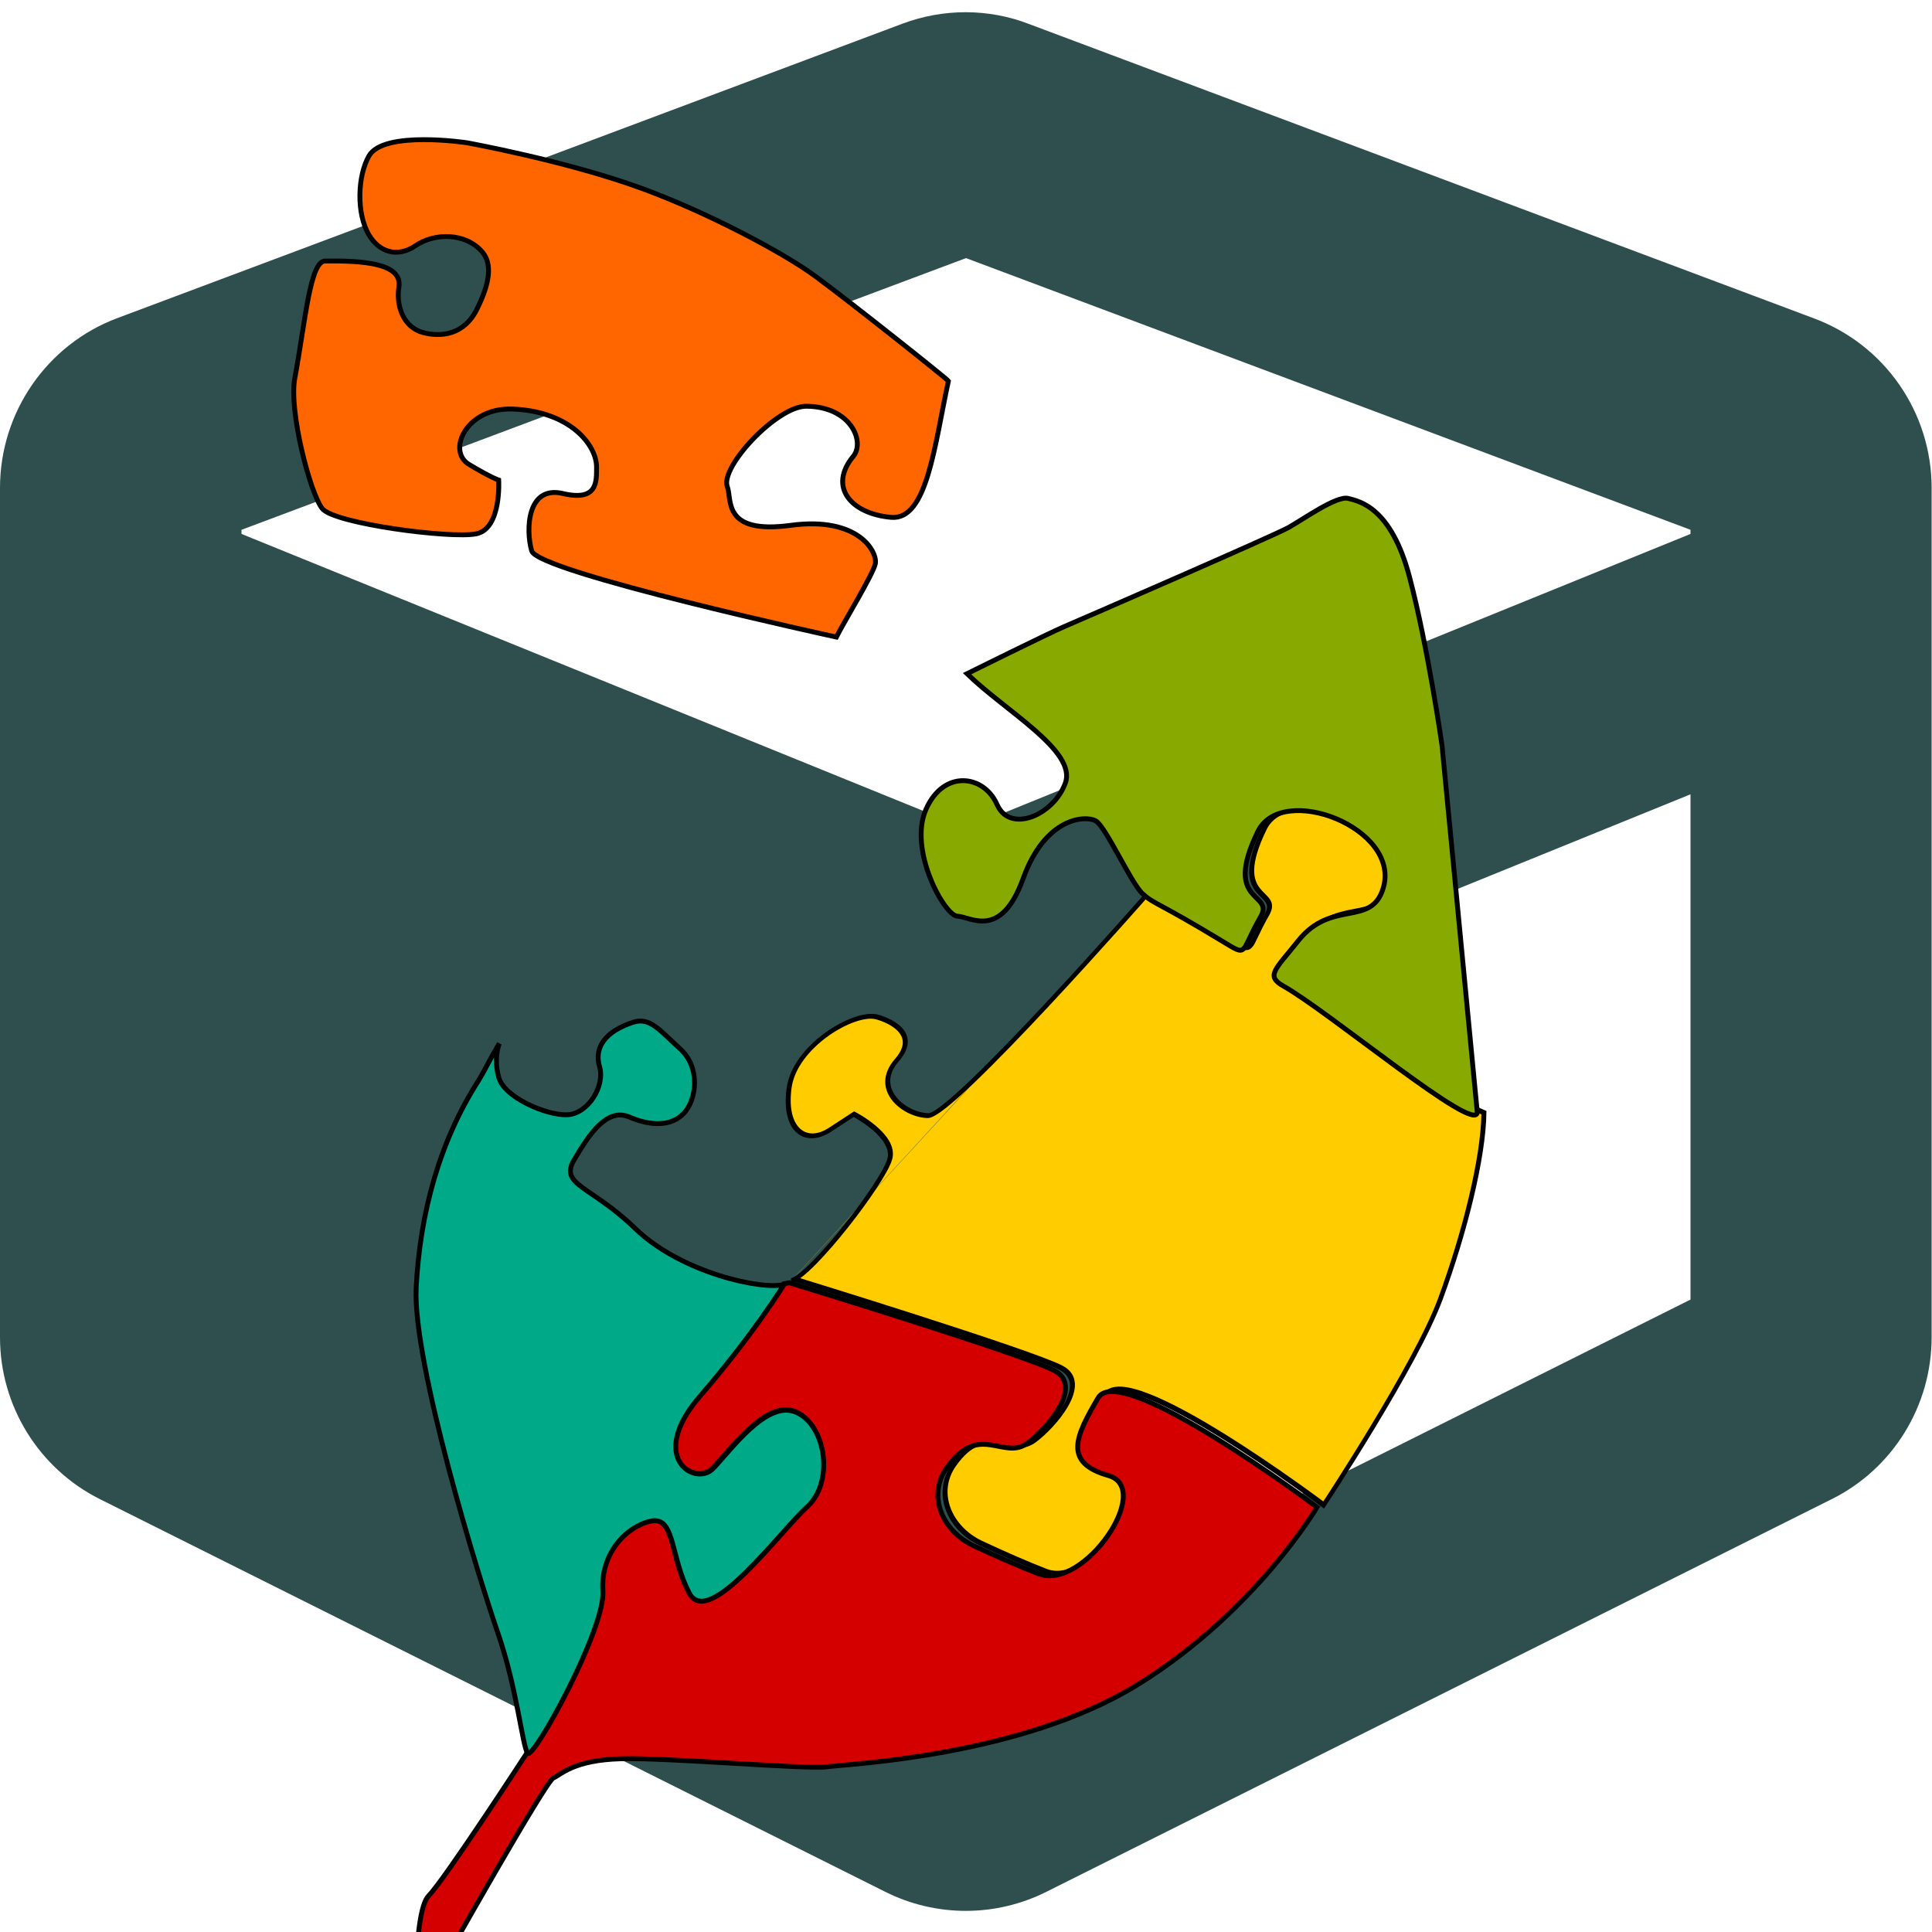 <?xml version="1.0" encoding="UTF-8" standalone="no"?>
<!-- Created with Inkscape (http://www.inkscape.org/) -->

<svg
   xmlns="http://www.w3.org/2000/svg"
   viewBox="0 0 512 512"
   >
   <path fill="darkslategrey"  d="M239.1 6.3l-208 78c-18.7 7-31.1 25-31.1 45v225.1c0 18.2 10.3 34.8 26.5 42.9l208 104c13.5 6.8 29.4 6.8 42.9 0l208-104c16.3-8.1 26.5-24.8 26.5-42.9V129.3c0-20-12.4-37.9-31.1-44.9l-208-78C262 2.2 250 2.2 239.1 6.3zM256 68.4l192 72v1.1l-192 78-192-78v-1.1l192-72zm32 356V275.5l160-65v133.9l-160 80z"/>

  <g
     transform="scale(4.5) translate(-250.869,-6.186)">
    <g
       transform="matrix(0.283,-0.12,7.5894201e-2,0.258,509.425,-317.084)"
       style="fill:#ffcc00;fill-opacity:1">
      <path
         id="path2562"
         style="fill:#ffcc00;fill-opacity:1;fill-rule:evenodd;stroke:#000000;stroke-width:1px;stroke-linecap:butt;stroke-linejoin:miter;stroke-opacity:1"
         d="M -947.03,1016.159 C -947.03,1016.159 -995.625,1044.715 -1000.078,1042.488 C -1004.531,1040.262 -1008.984,1032.191 -1002.861,1028.573 C -996.738,1024.955 -1002.675,1019.237 -1004.253,1017.997 C -1008.149,1014.935 -1020.952,1016.883 -1024.292,1024.955 C -1027.631,1033.026 -1024.292,1038.035 -1019.004,1036.922 C -1013.716,1035.809 -1013.716,1035.809 -1013.716,1035.809 C -1013.716,1035.809 -1007.036,1043.88 -1009.541,1048.055 C -1012.046,1052.229 -1030.136,1064.754 -1034.311,1064.197 M -946.928,1015.956 C -945.353,1019.105 -944.598,1018.901 -934.629,1032.674 C -930.787,1037.982 -932.176,1036.318 -926.448,1030.869 C -922.296,1026.918 -932.894,1025.103 -922.246,1013.236 C -915.122,1005.296 -895.554,1024.927 -902.203,1035.578 C -906.519,1042.492 -912.33,1033.287 -920.749,1038.915 C -926.513,1042.768 -928.752,1043.19 -925.927,1046.854 C -918.871,1056.007 -903.287,1083.21 -897.064,1089.732 C -899.624,1098.821 -907.022,1112.247 -915.243,1123.756 C -923.33,1135.078 -948.065,1155.552 -948.065,1155.552 C -948.065,1155.552 -976.354,1108.662 -982.554,1114.475 C -988.755,1120.288 -992.63,1124.55 -984.879,1131.138 C -977.129,1137.726 -995.73,1152.452 -1003.093,1145.089 C -1006.074,1142.107 -1010.003,1137.849 -1013.517,1133.86 C -1018.682,1127.998 -1019.404,1119.557 -1014.331,1115.637 C -1005.805,1109.05 -1003.48,1119.125 -998.055,1117.575 C -993.807,1116.361 -984.492,1110.987 -989.142,1105.174 C -993.792,1099.361 -1033.319,1064.485 -1033.319,1064.485 L -1034.418,1064.225"/>
    </g>
    <path
       style="fill:#d40000;fill-opacity:1;fill-rule:evenodd;stroke:#000000;stroke-width:0.287px;stroke-linecap:butt;stroke-linejoin:miter;stroke-opacity:1"
       d="M 281.912,109.401 C 282.222,109.883 286.501,102.086 286.349,99.85 C 286.197,97.615 287.754,96.033 289.183,95.733 C 290.612,95.433 290.315,97.86 291.447,99.986 C 292.578,102.113 296.78,96.342 298.378,94.897 C 299.975,93.452 299.502,90.126 297.752,89.335 C 296.002,88.545 293.866,91.598 292.828,92.653 C 291.79,93.707 288.929,92.007 292.074,88.372 C 295.218,84.737 297.026,81.793 297.026,81.793 L 297.357,81.728 C 297.357,81.728 311.207,85.963 312.966,86.902 C 314.725,87.841 312.493,90.347 311.381,91.172 C 309.961,92.224 308.538,89.906 306.621,92.63 C 305.481,94.251 306.326,96.341 308.235,97.23 C 309.534,97.836 310.97,98.461 312.042,98.871 C 314.687,99.883 318.841,93.849 316.145,93.083 C 313.448,92.317 314.223,90.752 315.539,88.507 C 316.855,86.263 328.432,94.947 328.432,94.947 C 328.432,94.947 324.805,101.095 317.909,105.371 C 311.013,109.647 300.758,110.067 299.571,110.234 C 298.385,110.4 290.267,109.688 287.447,109.761 C 284.627,109.835 283.895,110.707 283.456,110.894 C 283.017,111.08 277.328,121.138 276.202,123.189 C 275.077,125.24 276.061,127.745 275.657,126.792 C 275.253,125.84 275.158,118.8 276.109,117.834 C 277.06,116.868 281.912,109.401 281.912,109.401 z "
       />
    <path
       style="fill:#88aa00;fill-opacity:1;fill-rule:evenodd;stroke:#000000;stroke-width:0.287px;stroke-linecap:butt;stroke-linejoin:miter;stroke-opacity:1"
       d="M 307.818,45.861 C 310.105,48.087 314.304,50.414 313.606,52.308 C 312.909,54.202 310.343,55.291 309.583,53.56 C 308.822,51.828 306.455,51.463 305.401,53.851 C 304.347,56.239 306.494,60.122 307.253,60.142 C 308.012,60.162 309.807,61.569 311.12,57.93 C 312.433,54.29 314.792,54.202 315.387,54.52 C 315.983,54.838 317.474,58.2 318.16,58.822 C 318.845,59.445 319.043,59.301 322.914,61.652 C 324.406,62.559 323.886,62.297 325.096,60.203 C 325.973,58.685 322.831,59.492 324.948,55.151 C 326.365,52.247 333.401,54.954 332.325,58.5 C 331.626,60.801 329.281,59.127 327.322,61.592 C 325.98,63.278 325.378,63.656 326.457,64.261 C 329.151,65.772 337.821,73.039 337.867,71.686 L 335.791,50.082 C 335.791,50.082 334.959,44.271 333.876,40.164 C 332.792,36.058 330.932,35.707 330.255,35.537 C 329.577,35.368 327.607,36.776 326.745,37.256 C 325.882,37.736 314.422,42.716 313.529,43.094 C 312.637,43.473 307.818,45.861 307.818,45.861 z "
       />
    <path
       style="fill:#00aa88;fill-opacity:1;fill-rule:evenodd;stroke:#000000;stroke-width:0.287px;stroke-linecap:butt;stroke-linejoin:miter;stroke-opacity:1"
       d="M 297.05,81.824 C 295.825,82.182 290.999,81.171 288.271,78.528 C 285.664,76.003 283.796,75.988 284.684,74.482 C 285.571,72.975 286.616,71.401 287.938,71.97 C 289.131,72.484 290.383,72.564 291.152,71.736 C 291.893,70.937 292.138,69.057 290.927,67.957 C 289.716,66.857 289.142,66.068 288.158,66.388 C 286.538,66.914 285.839,67.856 286.177,69.004 C 286.515,70.152 285.491,71.798 284.26,71.836 C 283.029,71.875 280.587,70.813 280.249,69.665 C 279.911,68.517 280.273,67.637 280.273,67.637 C 279.732,68.544 279.473,69.113 279.072,69.789 C 276.757,73.379 275.604,77.617 275.379,82.006 C 275.154,86.395 279.076,99.145 280.189,102.353 C 281.302,105.56 281.625,108.95 281.935,109.432 C 282.246,109.913 286.525,102.116 286.373,99.88 C 286.221,97.645 287.778,96.064 289.207,95.764 C 290.636,95.464 290.339,97.89 291.47,100.017 C 292.602,102.143 296.804,96.372 298.401,94.927 C 299.999,93.482 299.526,90.156 297.776,89.366 C 296.026,88.575 293.89,91.629 292.852,92.683 C 291.813,93.737 288.953,92.038 292.098,88.403 C 295.242,84.768 297.05,81.824 297.05,81.824 z "
       />
    
    <path
       style="fill:#ff6600;fill-rule:evenodd;stroke:#000000;stroke-width:0.287px;stroke-linecap:butt;stroke-linejoin:miter;stroke-opacity:1"
       d="M 306.721,28.624 C 305.896,32.438 305.466,36.84 303.349,36.653 C 300.984,36.444 299.625,34.864 301.121,33.058 C 301.818,32.218 301.009,30.131 298.355,30.109 C 296.63,30.095 293.26,33.697 293.702,34.855 C 293.987,35.6 293.386,37.669 297.43,37.124 C 301.473,36.578 302.57,38.736 302.415,39.397 C 302.259,40.057 300.563,42.825 300.124,43.703 C 300.124,43.703 282.54,39.881 282.181,38.629 C 281.822,37.377 281.914,34.759 284.008,35.249 C 286.101,35.739 285.993,34.512 286.001,33.705 C 286.014,32.404 284.457,30.408 281.061,30.275 C 278.324,30.168 277.163,32.742 278.489,33.536 C 279.816,34.33 280.237,34.458 280.237,34.458 C 280.237,34.458 280.413,37.327 278.911,37.624 C 277.409,37.92 270.547,37.026 269.844,36.134 C 269.141,35.243 267.871,30.406 268.229,28.468 C 268.855,25.084 269.124,21.566 270.015,21.556 C 272.2,21.533 274.569,21.674 274.361,23.076 C 274.173,24.343 274.719,25.487 275.771,25.768 C 276.784,26.038 278.175,25.956 278.95,24.404 C 279.726,22.852 279.868,21.727 279.272,21.026 C 278.29,19.872 276.451,19.896 275.348,20.649 C 274.236,21.407 273.182,20.991 272.608,20.039 C 271.838,18.762 271.929,16.528 272.602,15.363 C 273.476,13.85 278.358,14.593 278.358,14.593 C 278.358,14.593 284.241,15.657 288.692,17.291 C 292.495,18.687 296.956,21.031 298.905,22.468 C 301.033,24.036 306.635,28.493 306.721,28.624 z "
       />
  </g>
</svg>
